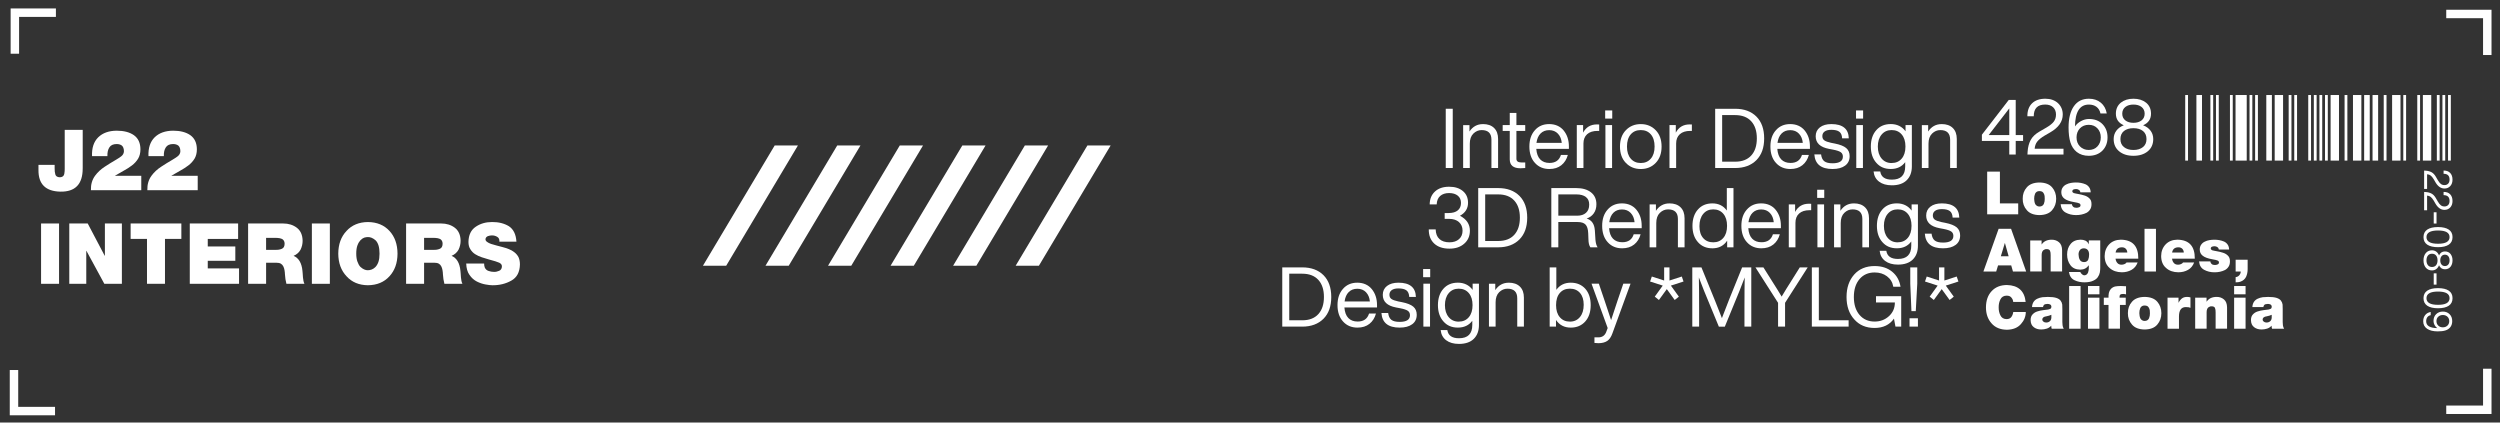 <?xml version="1.0" encoding="UTF-8"?>
<svg id="uuid-77ea3855-b1d4-4334-8721-8b33d0371a3c" data-name="Layer 1" xmlns="http://www.w3.org/2000/svg" viewBox="0 0 1923 325.02">
  <rect x="0" y="0" width="1923" height="325.02" fill="#333333" stroke="none"/>
  <defs>
    <style>
      .uuid-58194544-616b-43a0-a1ad-bdd425f067fa {
        fill: #fff;
        stroke-width: 0px;
      }
          .st4{fill:#FFFFFF;}
	.st3{fill:#FFFFFF;}
    </style>
  </defs>
  <g>
    <polygon class="st4" points="558.57 204.42 540.69 204.42 595.89 111.89 613.77 111.89 558.57 204.42"/>
    <polygon class="st4" points="606.68 204.42 588.8 204.42 644 111.89 661.88 111.89 606.68 204.42"/>
    <polygon class="st4" points="654.78 204.42 636.91 204.42 692.11 111.89 709.99 111.89 654.78 204.42"/>
    <polygon class="st4" points="702.89 204.42 685.01 204.42 740.22 111.89 758.09 111.89 702.89 204.42"/>
    <polygon class="st4" points="751 204.42 733.12 204.42 788.32 111.89 806.2 111.89 751 204.42"/>
    <polygon class="st4" points="799.11 204.42 781.23 204.42 836.43 111.89 854.31 111.89 799.11 204.42"/>
  </g>
  <polygon class="uuid-58194544-616b-43a0-a1ad-bdd425f067fa" points="43 6.5 43 13 14.68 13 14.68 41.32 8.18 41.32 8.18 6.5 43 6.5"/>
  <polygon class="uuid-58194544-616b-43a0-a1ad-bdd425f067fa" points="1881.65 7.5 1881.65 14 1909.97 14 1909.97 42.32 1916.47 42.32 1916.47 7.5 1881.65 7.5"/>
  <polygon class="uuid-58194544-616b-43a0-a1ad-bdd425f067fa" points="42.33 319.44 42.33 312.95 14.01 312.95 14.01 284.62 7.51 284.62 7.51 319.44 42.33 319.44"/>
  <polygon class="uuid-58194544-616b-43a0-a1ad-bdd425f067fa" points="1881.65 318.44 1881.65 311.95 1909.97 311.95 1909.97 283.62 1916.47 283.62 1916.47 318.44 1881.65 318.44"/>
  <g>
    <rect class="uuid-58194544-616b-43a0-a1ad-bdd425f067fa" x="1680.87" y="73.09" width="2.15" height="50.44"/>
    <rect class="uuid-58194544-616b-43a0-a1ad-bdd425f067fa" x="1689.48" y="73.09" width="4.3" height="50.44"/>
    <rect class="uuid-58194544-616b-43a0-a1ad-bdd425f067fa" x="1700.23" y="73.09" width="2.15" height="50.44"/>
    <rect class="uuid-58194544-616b-43a0-a1ad-bdd425f067fa" x="1704.53" y="73.09" width="2.15" height="50.44"/>
    <rect class="uuid-58194544-616b-43a0-a1ad-bdd425f067fa" x="1715.28" y="73.09" width="2.15" height="50.44"/>
    <rect class="uuid-58194544-616b-43a0-a1ad-bdd425f067fa" x="1719.58" y="73.09" width="8.6" height="50.44"/>
    <rect class="uuid-58194544-616b-43a0-a1ad-bdd425f067fa" x="1730.34" y="73.09" width="2.15" height="50.44"/>
    <rect class="uuid-58194544-616b-43a0-a1ad-bdd425f067fa" x="1734.64" y="73.09" width="2.15" height="50.44"/>
    <rect class="uuid-58194544-616b-43a0-a1ad-bdd425f067fa" x="1743.24" y="73.09" width="4.3" height="50.44"/>
    <rect class="uuid-58194544-616b-43a0-a1ad-bdd425f067fa" x="1749.69" y="73.09" width="6.45" height="50.44"/>
    <rect class="uuid-58194544-616b-43a0-a1ad-bdd425f067fa" x="1760.44" y="73.09" width="2.15" height="50.44"/>
    <rect class="uuid-58194544-616b-43a0-a1ad-bdd425f067fa" x="1764.74" y="73.09" width="2.15" height="50.44"/>
    <rect class="uuid-58194544-616b-43a0-a1ad-bdd425f067fa" x="1775.5" y="73.09" width="2.15" height="50.44"/>
    <rect class="uuid-58194544-616b-43a0-a1ad-bdd425f067fa" x="1779.8" y="73.09" width="2.15" height="50.44"/>
    <rect class="uuid-58194544-616b-43a0-a1ad-bdd425f067fa" x="1784.1" y="73.09" width="2.15" height="50.44"/>
    <rect class="uuid-58194544-616b-43a0-a1ad-bdd425f067fa" x="1788.4" y="73.09" width="2.15" height="50.44"/>
    <rect class="uuid-58194544-616b-43a0-a1ad-bdd425f067fa" x="1792.7" y="73.09" width="6.45" height="50.44"/>
    <rect class="uuid-58194544-616b-43a0-a1ad-bdd425f067fa" x="1803.45" y="73.09" width="2.15" height="50.44"/>
    <rect class="uuid-58194544-616b-43a0-a1ad-bdd425f067fa" x="1809.91" y="73.09" width="6.45" height="50.44"/>
    <rect class="uuid-58194544-616b-43a0-a1ad-bdd425f067fa" x="1818.51" y="73.09" width="4.3" height="50.44"/>
    <rect class="uuid-58194544-616b-43a0-a1ad-bdd425f067fa" x="1824.96" y="73.09" width="4.3" height="50.44"/>
    <rect class="uuid-58194544-616b-43a0-a1ad-bdd425f067fa" x="1833.56" y="73.09" width="2.15" height="50.44"/>
    <rect class="uuid-58194544-616b-43a0-a1ad-bdd425f067fa" x="1840.01" y="73.09" width="6.45" height="50.44"/>
    <rect class="uuid-58194544-616b-43a0-a1ad-bdd425f067fa" x="1848.62" y="73.09" width="2.15" height="50.44"/>
    <rect class="uuid-58194544-616b-43a0-a1ad-bdd425f067fa" x="1859.37" y="73.09" width="2.15" height="50.44"/>
    <rect class="uuid-58194544-616b-43a0-a1ad-bdd425f067fa" x="1863.67" y="73.09" width="6.45" height="50.44"/>
    <rect class="uuid-58194544-616b-43a0-a1ad-bdd425f067fa" x="1874.42" y="73.09" width="2.15" height="50.44"/>
    <rect class="uuid-58194544-616b-43a0-a1ad-bdd425f067fa" x="1878.72" y="73.09" width="2.15" height="50.44"/>
    <rect class="uuid-58194544-616b-43a0-a1ad-bdd425f067fa" x="1883.03" y="73.09" width="2.15" height="50.44"/>
  </g>
  <g>
    <path class="st3" d="M63.61,129.6c0,12.08-5.73,18.02-17.2,17.81-11.34-.25-16.95-5.82-16.82-16.7v-3.91h12.44v2.67c-.04,1.82.14,3.4.54,4.73.41,1.4,1.58,2.12,3.52,2.16,1.89-.08,3.01-.93,3.35-2.54.27-1.52.38-2.87.34-4.03v-29.9h13.84v29.7Z"/>
    <path class="st3" d="M70.79,120.11c-.25-6.28,1.34-11.12,4.77-14.5,3.43-3.34,8.16-5.04,14.19-5.08,5.54,0,9.96,1.15,13.25,3.46,3.31,2.37,4.98,5.97,5.02,10.79,0,2.86-.6,5.28-1.79,7.27-1.26,2.03-2.87,3.79-4.84,5.27s-4.07,2.82-6.31,4.03c-2.26,1.25-4.49,2.53-6.69,3.84v.06h20.28v11.04h-38.74c-.13-4.38.95-8.1,3.24-11.17,1.95-2.64,4.39-4.92,7.33-6.83,2.88-1.9,5.79-3.7,8.73-5.4.61-.4,1.28-.82,2-1.24.7-.4,1.35-.86,1.97-1.37,1.38-1.04,2.08-2.36,2.13-3.97-.04-2.03-.58-3.48-1.61-4.35-1.03-.78-2.38-1.17-4.04-1.17-2.63.04-4.47.89-5.52,2.54-1.12,1.65-1.63,3.91-1.55,6.76h-11.8Z"/>
    <path class="st3" d="M114.2,120.11c-.25-6.28,1.34-11.12,4.77-14.5,3.43-3.34,8.16-5.04,14.19-5.08,5.54,0,9.96,1.15,13.25,3.46,3.31,2.37,4.98,5.97,5.02,10.79,0,2.86-.6,5.28-1.79,7.27-1.26,2.03-2.87,3.79-4.84,5.27s-4.07,2.82-6.31,4.03c-2.26,1.25-4.49,2.53-6.69,3.84v.06h20.28v11.04h-38.74c-.13-4.38.95-8.1,3.24-11.17,1.95-2.64,4.39-4.92,7.33-6.83,2.88-1.9,5.79-3.7,8.73-5.4.61-.4,1.28-.82,2-1.24.7-.4,1.35-.86,1.97-1.37,1.38-1.04,2.08-2.36,2.13-3.97-.04-2.03-.58-3.48-1.61-4.35-1.03-.78-2.38-1.17-4.04-1.17-2.63.04-4.47.89-5.52,2.54-1.12,1.65-1.63,3.91-1.55,6.76h-11.8Z"/>
    <path class="st3" d="M31.59,171.9h13.83v46.4h-13.83v-46.4Z"/>
    <path class="st3" d="M53.3,171.9h14.17l13.06,24.82h.15v-24.82h13.07v46.4h-13.5l-13.77-25.36h-.12v25.36h-13.07v-46.4Z"/>
    <path class="st3" d="M113.06,183.76h-12.58v-11.87h39.02v11.87h-12.6v34.53h-13.83v-34.53Z"/>
    <path class="st3" d="M145.97,171.9h37.19v11.87h-23.35v5.81h21.2v11.04h-21.2v5.81h24.06v11.87h-37.89v-46.4Z"/>
    <path class="st3" d="M190.85,171.9h26.95c4.15,0,7.66,1.1,10.55,3.3,2.87,2.22,4.34,5.54,4.43,9.97,0,2.46-.54,4.77-1.62,6.95-1.19,2.12-2.96,3.67-5.33,4.67,3.98,1.69,6.25,5.55,6.82,11.58.08.55.14,1.26.19,2.13.08.87.14,1.8.19,2.79.16,2.09.54,3.77,1.14,5.01h-13.86c-.61-2.35-.98-4.74-1.11-7.15-.04-1.15-.16-2.28-.36-3.4-.17-1.04-.48-1.99-.92-2.86-.42-.87-1.05-1.56-1.9-2.07-.85-.49-2.01-.73-3.47-.73h-7.86v16.22h-13.84v-46.4ZM204.68,192.18h7.75c1.51.04,2.94-.22,4.3-.79,1.42-.55,2.16-1.83,2.2-3.84,0-1.5-.49-2.64-1.48-3.43-1.12-.78-3.06-1.17-5.84-1.17h-6.93v9.24Z"/>
    <path class="st3" d="M239.89,171.9h13.83v46.4h-13.83v-46.4Z"/>
    <path class="st3" d="M260.2,195.1c.04-7.24,2.16-13.07,6.37-17.49,4.06-4.46,9.53-6.74,16.42-6.82,6.97.08,12.49,2.36,16.57,6.82,4.1,4.42,6.17,10.25,6.21,17.49-.04,7.19-2.11,13-6.21,17.42-4.08,4.51-9.6,6.8-16.57,6.89-6.89-.08-12.36-2.38-16.42-6.89-4.2-4.42-6.32-10.23-6.37-17.42ZM274.03,195.1c0,2.53.32,4.61.95,6.27.59,1.68,1.35,2.99,2.28,3.95,1.93,1.74,3.84,2.59,5.72,2.55.88,0,1.87-.19,2.95-.57,1.05-.4,2.01-1.06,2.89-1.97.94-.96,1.7-2.27,2.28-3.95.55-1.66.83-3.74.83-6.27s-.28-4.76-.83-6.46c-.57-1.7-1.33-2.98-2.28-3.85-1.97-1.7-3.92-2.51-5.85-2.45-.88,0-1.83.15-2.83.45-1.01.38-1.97,1.05-2.89,2-.43.45-.83.98-1.2,1.59-.39.64-.75,1.39-1.08,2.26-.64,1.7-.95,3.85-.95,6.46Z"/>
    <path class="st3" d="M312.37,171.9h26.95c4.15,0,7.66,1.1,10.55,3.3,2.87,2.22,4.34,5.54,4.43,9.97,0,2.46-.54,4.77-1.62,6.95-1.19,2.12-2.96,3.67-5.33,4.67,3.98,1.69,6.25,5.55,6.82,11.58.08.55.14,1.26.19,2.13.08.87.14,1.8.19,2.79.16,2.09.54,3.77,1.14,5.01h-13.86c-.61-2.35-.98-4.74-1.11-7.15-.04-1.15-.16-2.28-.36-3.4-.17-1.04-.48-1.99-.92-2.86-.42-.87-1.05-1.56-1.9-2.07-.85-.49-2.01-.73-3.47-.73h-7.86v16.22h-13.84v-46.4ZM326.21,192.18h7.75c1.51.04,2.94-.22,4.3-.79,1.42-.55,2.16-1.83,2.2-3.84,0-1.5-.49-2.64-1.48-3.43-1.12-.78-3.06-1.17-5.84-1.17h-6.93v9.24Z"/>
    <path class="st3" d="M372.39,202.71c0,1.17.16,2.18.49,3.05.59,1.34,1.59,2.23,2.99,2.67,1.33.47,2.7.7,4.1.7,1.29.04,2.62-.23,4-.83,1.36-.61,2.06-1.75,2.1-3.4.04-1.16-.61-2.09-1.97-2.79-1.42-.66-4.1-1.5-8.06-2.54-1.86-.51-3.68-1.07-5.46-1.68-1.86-.61-3.54-1.4-5.04-2.35-1.52-.95-2.76-2.21-3.71-3.78-.99-1.46-1.49-3.34-1.49-5.65.08-5.37,1.97-9.29,5.66-11.74,3.52-2.39,7.68-3.59,12.48-3.59,5.02-.04,9.34,1.03,12.97,3.23,3.52,2.34,5.45,6.3,5.78,11.88h-13.11c.16-1.72-.38-2.95-1.63-3.69-1.23-.76-2.59-1.13-4.09-1.13-1.03,0-2.08.19-3.17.57-.49.21-.91.52-1.26.92-.37.42-.55.96-.55,1.62.08.78.52,1.43,1.32,1.94.76.57,1.74,1.07,2.95,1.49,2.56.78,5.49,1.59,8.77,2.41,1.75.44,3.42.98,5.01,1.62,1.57.61,3,1.44,4.29,2.48,1.31,1.04,2.35,2.3,3.11,3.78.7,1.57,1.05,3.41,1.05,5.52-.13,5.95-2.35,10.1-6.68,12.47-4.26,2.39-9.09,3.57-14.48,3.52-1.34,0-3.09-.2-5.27-.6-2.19-.38-4.42-1.13-6.68-2.25-2.24-1.14-4.13-2.84-5.67-5.08-1.57-2.16-2.41-5.08-2.54-8.76h13.8Z"/>
  </g>
  <g>
    <path class="uuid-58194544-616b-43a0-a1ad-bdd425f067fa" d="M1528.54,132.01h9.79v24.44h14.07v8.4h-23.86v-32.84Z"/>
    <path class="uuid-58194544-616b-43a0-a1ad-bdd425f067fa" d="M1581.61,152.91c0,3.4-1.04,6.31-3.11,8.73-2.06,2.48-5.32,3.75-9.77,3.81-4.4-.06-7.64-1.33-9.73-3.82-2.13-2.43-3.18-5.34-3.13-8.74-.04-3.44,1-6.36,3.13-8.76,2.09-2.44,5.33-3.69,9.73-3.75,4.46.06,7.71,1.31,9.77,3.75,2.07,2.4,3.11,5.32,3.11,8.77ZM1572.81,152.91c0-.65-.03-1.33-.09-2.05-.09-.71-.29-1.34-.58-1.89-.28-.6-.68-1.09-1.19-1.46-.58-.34-1.31-.52-2.2-.52s-1.54.17-2.06.52c-.58.38-1,.86-1.29,1.46-.51,1.23-.75,2.54-.72,3.94,0,.62.06,1.26.19,1.94.09.67.27,1.32.54,1.94.28.62.71,1.1,1.29,1.46.51.41,1.2.61,2.06.61s1.62-.2,2.2-.61c.51-.36.91-.85,1.19-1.46.48-1.26.71-2.55.68-3.87Z"/>
    <path class="uuid-58194544-616b-43a0-a1ad-bdd425f067fa" d="M1600.18,147.93c-.06-.81-.4-1.41-1.02-1.81-.63-.47-1.35-.71-2.17-.71-.72,0-1.38.11-1.97.32-.66.25-.99.77-.99,1.53,0,.3.12.54.37.72.23.23.47.4.71.52.44.15.96.27,1.56.36.61.14,1.27.26,1.97.38,1.5.24,3.04.61,4.63,1.1,1.52.44,2.81,1.17,3.86,2.21.54.5.96,1.11,1.26,1.85.26.74.39,1.62.39,2.64,0,1.64-.35,2.99-1.04,4.03-.69,1.11-1.62,1.98-2.77,2.62-2.45,1.19-5.17,1.78-8.15,1.75-2.91,0-5.55-.64-7.91-1.93-2.35-1.28-3.63-3.44-3.86-6.47h8.67c.06.82.43,1.52,1.1,2.09.49.46,1.31.69,2.44.69.64,0,1.31-.14,2.02-.43.67-.27,1.02-.74,1.05-1.42s-.26-1.18-.88-1.53c-.67-.33-2.05-.67-4.13-1.01-3.43-.58-5.92-1.49-7.46-2.72-1.53-1.18-2.29-2.78-2.29-4.79,0-1.5.36-2.75,1.09-3.75.7-1.02,1.61-1.79,2.73-2.31,1.12-.58,2.34-.98,3.64-1.19,1.24-.21,2.46-.31,3.66-.31,2.71-.04,5.24.43,7.59,1.42,1.12.53,2.03,1.29,2.73,2.3.7.99,1.08,2.27,1.15,3.83h-8.01Z"/>
    <path class="uuid-58194544-616b-43a0-a1ad-bdd425f067fa" d="M1537.35,176.01h9.57l11.6,32.84h-10.16l-1.33-4.69h-10.12l-1.44,4.69h-9.84l11.71-32.84ZM1545.05,197.14l-2.85-10.15h-.09l-3.07,10.15h6Z"/>
    <path class="uuid-58194544-616b-43a0-a1ad-bdd425f067fa" d="M1561.62,184.97h8.77v3.03h.09c1.61-2.41,4.2-3.62,7.76-3.62,2.16,0,4.01.66,5.57,1.98,1.54,1.32,2.32,3.35,2.35,6.11v16.37h-8.8v-12.53c.03-1.41-.13-2.55-.49-3.42-.38-.85-1.25-1.28-2.63-1.28-.86-.03-1.68.25-2.46.83-.38.3-.7.76-.96,1.37-.25.65-.38,1.45-.38,2.41v12.62h-8.8v-23.88Z"/>
    <path class="uuid-58194544-616b-43a0-a1ad-bdd425f067fa" d="M1615.51,205.79c0,1.17-.1,2.41-.3,3.72-.25,1.31-.78,2.55-1.61,3.72-.77,1.12-1.97,2.03-3.61,2.73-1.64.78-3.8,1.18-6.5,1.21-2.83.03-5.41-.51-7.74-1.61-2.38-1.08-3.82-3.19-4.33-6.34h8.73c.13.25.3.53.5.82.29.43.66.81,1.11,1.14.45.37.94.57,1.48.6.71-.03,1.31-.23,1.79-.61.44-.39.79-.86,1.07-1.42.41-1.23.61-2.38.61-3.46v-2.2h-.09c-1.5,2.17-3.62,3.28-6.38,3.32-3.47-.04-6.03-1.2-7.68-3.46-1.69-2.22-2.54-4.95-2.54-8.2s.89-5.9,2.67-8.04c1.72-2.17,4.28-3.29,7.68-3.35,1.38,0,2.64.25,3.77.76,1.14.58,1.96,1.49,2.47,2.72h.09v-2.9h8.8v20.82ZM1598.82,195.74c0,.65.08,1.32.23,2.03.12.72.34,1.35.65,1.89.61,1.26,1.73,1.91,3.36,1.94.89,0,1.59-.2,2.1-.58.54-.35.93-.81,1.14-1.4.45-1.19.66-2.49.63-3.92,0-1.38-.33-2.5-1-3.35-.67-.87-1.7-1.32-3.11-1.35-1.34.03-2.34.5-3.01,1.4-.67.92-1,2.03-1,3.35Z"/>
    <path class="uuid-58194544-616b-43a0-a1ad-bdd425f067fa" d="M1627.28,198.96c.15,1.35.61,2.45,1.37,3.3.73.9,1.82,1.35,3.26,1.35.78,0,1.52-.16,2.23-.47.7-.27,1.24-.68,1.6-1.24h8.52c-.96,2.58-2.54,4.48-4.73,5.7-2.18,1.23-4.65,1.84-7.42,1.84-3.85-.03-6.99-1.12-9.4-3.28-2.52-2.14-3.79-5.2-3.82-9.19.03-3.59,1.18-6.59,3.44-8.98,2.25-2.35,5.26-3.56,9.02-3.62,9.03.12,13.5,4.98,13.42,14.58h-17.47ZM1636.31,194.24c-.03-1.14-.41-2.1-1.14-2.87-.74-.77-1.74-1.15-3-1.15-2.8.03-4.42,1.37-4.85,4.02h8.99Z"/>
    <path class="uuid-58194544-616b-43a0-a1ad-bdd425f067fa" d="M1649.56,176.01h8.8v32.84h-8.8v-32.84Z"/>
    <path class="uuid-58194544-616b-43a0-a1ad-bdd425f067fa" d="M1670.74,198.96c.15,1.35.61,2.45,1.37,3.3.73.9,1.82,1.35,3.26,1.35.78,0,1.52-.16,2.23-.47.7-.27,1.24-.68,1.6-1.24h8.52c-.96,2.58-2.54,4.48-4.73,5.7-2.18,1.23-4.65,1.84-7.42,1.84-3.85-.03-6.99-1.12-9.4-3.28-2.52-2.14-3.79-5.2-3.82-9.19.03-3.59,1.18-6.59,3.44-8.98,2.25-2.35,5.26-3.56,9.02-3.62,9.03.12,13.5,4.98,13.42,14.58h-17.47ZM1679.77,194.24c-.03-1.14-.41-2.1-1.14-2.87-.74-.77-1.74-1.15-3-1.15-2.8.03-4.42,1.37-4.85,4.02h8.99Z"/>
    <path class="uuid-58194544-616b-43a0-a1ad-bdd425f067fa" d="M1706.67,191.93c-.06-.81-.4-1.41-1.02-1.81-.63-.47-1.35-.71-2.17-.71-.72,0-1.38.11-1.97.32-.66.26-.99.77-.99,1.53,0,.3.12.54.37.72.23.23.47.4.71.52.44.15.96.27,1.56.36.61.14,1.27.26,1.97.38,1.5.24,3.04.61,4.63,1.11,1.52.44,2.81,1.17,3.86,2.21.54.5.96,1.11,1.26,1.85.26.74.39,1.62.39,2.64,0,1.64-.35,2.99-1.04,4.03-.69,1.11-1.62,1.98-2.77,2.62-2.45,1.19-5.17,1.78-8.15,1.75-2.91,0-5.55-.64-7.91-1.93-2.35-1.28-3.63-3.44-3.86-6.47h8.67c.06.82.43,1.52,1.1,2.09.49.46,1.31.69,2.44.69.64,0,1.31-.14,2.02-.43.67-.27,1.02-.74,1.05-1.42s-.26-1.18-.88-1.53c-.67-.33-2.05-.67-4.13-1.01-3.43-.58-5.92-1.49-7.46-2.72-1.53-1.18-2.29-2.78-2.29-4.78,0-1.5.36-2.75,1.09-3.75.7-1.02,1.61-1.79,2.73-2.31,1.12-.58,2.34-.98,3.64-1.19,1.24-.21,2.46-.31,3.66-.31,2.71-.04,5.24.43,7.59,1.42,1.12.53,2.03,1.29,2.73,2.3.7.99,1.08,2.27,1.15,3.83h-8.01Z"/>
    <path class="uuid-58194544-616b-43a0-a1ad-bdd425f067fa" d="M1719.64,199.77h9.25v7.2c0,2.2-.4,4.17-1.19,5.92-.84,1.75-2.25,2.99-4.23,3.72-.8.28-1.5.44-2.13.47-.68.06-1.25.09-1.69.09v-4c1.13-.12,2.06-.59,2.8-1.42.71-.8,1.09-1.77,1.15-2.91h-3.95v-9.07Z"/>
    <path class="uuid-58194544-616b-43a0-a1ad-bdd425f067fa" d="M1548.57,232.24c-.03-.35-.12-.8-.26-1.35-.17-.53-.44-1.04-.81-1.55-.35-.58-.86-1.07-1.52-1.44-.65-.33-1.5-.5-2.53-.5-2.23.06-3.8,1.01-4.72,2.86-.93,1.8-1.38,3.86-1.35,6.17-.03,2.31.42,4.37,1.35,6.17.91,1.88,2.49,2.83,4.72,2.86,1.62,0,2.84-.53,3.66-1.6.77-1.02,1.27-2.31,1.5-3.87h9.64c-.03,3.46-1.28,6.55-3.74,9.27-2.47,2.83-6.06,4.29-10.79,4.38-5.13-.06-9.1-1.73-11.9-5.01-2.81-3.19-4.22-7.25-4.22-12.2.03-5.27,1.49-9.44,4.4-12.51,2.86-3.1,6.77-4.66,11.73-4.69,8.73.24,13.53,4.58,14.4,13.02h-9.55Z"/>
    <path class="uuid-58194544-616b-43a0-a1ad-bdd425f067fa" d="M1586.35,247.52c0,.89.06,1.81.18,2.75.12.92.42,1.78.9,2.57h-9.28c-.24-.76-.34-1.51-.31-2.25h-.09c-.99,1.06-2.12,1.8-3.41,2.2-1.35.43-2.77.65-4.26.65-2.29,0-4.18-.58-5.68-1.75-1.61-1.2-2.42-3.02-2.45-5.47,0-1.87.49-3.32,1.48-4.35.94-1.05,2.12-1.8,3.53-2.27,1.48-.49,2.97-.83,4.47-1.01s2.83-.34,4-.49c.34-.1.67-.2.97-.29.28-.09.55-.2.79-.31.49-.3.74-.81.74-1.53-.03-.82-.34-1.4-.92-1.73-.59-.31-1.28-.47-2.07-.47-1.37.03-2.27.29-2.73.78-.46.55-.7,1.1-.7,1.65h-8.49c.12-1.69.55-3.06,1.29-4.11.73-1.03,1.67-1.81,2.82-2.33,1.17-.55,2.47-.94,3.91-1.15,1.39-.15,2.77-.22,4.13-.22,2.79,0,4.97.25,6.55.76,1.57.52,2.67,1.24,3.31,2.13.67.88,1.08,1.88,1.24,2.99.06,1.12.09,2.27.09,3.44v9.82ZM1577.91,242.14c-1.19.53-2.45.91-3.77,1.15-2.15.27-3.22,1.13-3.22,2.59,0,.59.29,1.09.87,1.51.53.46,1.24.7,2.12.7,1.11,0,2.05-.32,2.8-.97.74-.62,1.14-1.54,1.2-2.77v-2.21Z"/>
    <path class="uuid-58194544-616b-43a0-a1ad-bdd425f067fa" d="M1591.59,220.01h8.8v32.84h-8.8v-32.84Z"/>
    <path class="uuid-58194544-616b-43a0-a1ad-bdd425f067fa" d="M1614.88,226.38h-8.8v-6.38h8.8v6.38ZM1606.08,228.97h8.8v23.88h-8.8v-23.88Z"/>
    <path class="uuid-58194544-616b-43a0-a1ad-bdd425f067fa" d="M1621.87,234.58h-3.62v-5.61h3.62c-.06-1.23.03-2.44.26-3.64.25-1.15.77-2.18,1.56-3.08.96-.97,2.04-1.6,3.26-1.89,1.21-.24,2.69-.36,4.43-.36,1.35.03,2.67.09,3.97.18v6.26c-.36-.07-.72-.16-1.08-.25-.38-.06-.75-.09-1.12-.09-1.09,0-1.84.19-2.25.56-.43.42-.62,1.18-.56,2.29h4.78v5.61h-4.45v18.26h-8.8v-18.26Z"/>
    <path class="uuid-58194544-616b-43a0-a1ad-bdd425f067fa" d="M1662.52,240.91c0,3.4-1.04,6.31-3.11,8.73-2.06,2.48-5.32,3.75-9.77,3.81-4.4-.06-7.64-1.33-9.73-3.82-2.13-2.43-3.18-5.34-3.13-8.74-.04-3.44,1-6.36,3.13-8.76,2.09-2.44,5.33-3.69,9.73-3.75,4.46.06,7.71,1.31,9.77,3.75,2.07,2.4,3.11,5.32,3.11,8.77ZM1653.71,240.91c0-.65-.03-1.33-.09-2.05-.09-.71-.29-1.34-.58-1.89-.28-.6-.68-1.09-1.19-1.46-.58-.34-1.31-.52-2.2-.52s-1.54.17-2.06.52c-.58.38-1,.86-1.29,1.46-.51,1.23-.75,2.54-.72,3.94,0,.62.06,1.26.19,1.94.09.68.27,1.32.54,1.94.28.62.71,1.1,1.29,1.46.51.41,1.2.61,2.06.61s1.62-.2,2.2-.61c.51-.36.91-.85,1.19-1.46.48-1.26.71-2.55.68-3.87Z"/>
    <path class="uuid-58194544-616b-43a0-a1ad-bdd425f067fa" d="M1667.26,228.97h8.46v3.82h.09c.71-1.44,1.59-2.54,2.63-3.3,1-.73,2.29-1.1,3.87-1.1.88,0,1.75.12,2.59.36v8.04c-.42-.18-.89-.33-1.39-.45-.51-.09-1.2-.13-2.09-.13-3.54-.06-5.33,2.34-5.35,7.21v9.43h-8.8v-23.88Z"/>
    <path class="uuid-58194544-616b-43a0-a1ad-bdd425f067fa" d="M1688.51,228.97h8.77v3.03h.09c1.61-2.41,4.2-3.62,7.76-3.62,2.16,0,4.01.66,5.57,1.98,1.54,1.32,2.32,3.35,2.35,6.11v16.37h-8.8v-12.53c.03-1.41-.13-2.55-.49-3.42-.38-.85-1.25-1.28-2.63-1.28-.86-.03-1.68.25-2.46.83-.38.3-.7.76-.96,1.37-.25.65-.38,1.45-.38,2.41v12.62h-8.8v-23.88Z"/>
    <path class="uuid-58194544-616b-43a0-a1ad-bdd425f067fa" d="M1727.29,226.38h-8.8v-6.38h8.8v6.38ZM1718.49,228.97h8.8v23.88h-8.8v-23.88Z"/>
    <path class="uuid-58194544-616b-43a0-a1ad-bdd425f067fa" d="M1755.84,247.52c0,.89.06,1.81.18,2.75.12.92.42,1.78.9,2.57h-9.28c-.24-.76-.34-1.51-.31-2.25h-.09c-.99,1.06-2.12,1.8-3.41,2.2-1.35.43-2.77.65-4.26.65-2.29,0-4.18-.58-5.68-1.75-1.61-1.2-2.42-3.02-2.45-5.47,0-1.87.49-3.32,1.48-4.35.94-1.05,2.12-1.8,3.53-2.27,1.48-.49,2.97-.83,4.47-1.01s2.83-.34,4-.49c.34-.1.67-.2.97-.29.28-.09.55-.2.79-.31.49-.3.74-.81.74-1.53-.03-.82-.34-1.4-.92-1.73-.59-.31-1.28-.47-2.07-.47-1.37.03-2.27.29-2.73.78-.46.55-.7,1.1-.7,1.65h-8.49c.12-1.69.55-3.06,1.29-4.11.73-1.03,1.67-1.81,2.82-2.33,1.17-.55,2.47-.94,3.91-1.15,1.39-.15,2.77-.22,4.13-.22,2.79,0,4.97.25,6.55.76,1.57.52,2.67,1.24,3.31,2.13.67.88,1.08,1.88,1.24,2.99.06,1.12.09,2.27.09,3.44v9.82ZM1747.4,242.14c-1.19.53-2.45.91-3.77,1.15-2.15.27-3.22,1.13-3.22,2.59,0,.59.29,1.09.87,1.51.53.46,1.24.7,2.12.7,1.11,0,2.05-.32,2.8-.97.74-.62,1.14-1.54,1.2-2.77v-2.21Z"/>
  </g>
  <g>
    <path class="uuid-58194544-616b-43a0-a1ad-bdd425f067fa" d="M1550.49,103.91h5.66v4.48h-5.66v10.5h-4.96v-10.5h-21.06v-4.78l20.65-26.73h5.37v27.02ZM1545.54,103.91v-20.53l-15.87,20.53h15.87Z"/>
    <path class="uuid-58194544-616b-43a0-a1ad-bdd425f067fa" d="M1565.07,114.41h22.18v4.48h-27.73l.12-2.3c.24-3.46,1.02-6.43,2.36-8.91,1.34-2.48,3.6-4.64,6.79-6.49l5.31-3.07c2.67-1.57,4.57-3.11,5.69-4.6,1.12-1.49,1.68-3.3,1.68-5.43,0-2.32-.74-4.18-2.21-5.58-1.48-1.4-3.51-2.09-6.11-2.09-5.86,0-8.79,3.01-8.79,9.03h-4.9c-.04-4.29,1.16-7.61,3.6-9.97,2.44-2.36,5.84-3.54,10.21-3.54,3.97,0,7.2,1.12,9.68,3.36,2.48,2.32,3.72,5.25,3.72,8.79,0,5.43-3.19,9.99-9.56,13.69l-4.48,2.6c-2.6,1.57-4.46,3.1-5.61,4.57-1.14,1.47-1.79,3.29-1.95,5.46Z"/>
    <path class="uuid-58194544-616b-43a0-a1ad-bdd425f067fa" d="M1606.78,91.52c4.4,0,7.91,1.34,10.5,4.01,2.56,2.68,3.83,6.06,3.83,10.15s-1.3,7.47-3.89,10.15c-2.68,2.68-6.2,4.01-10.56,4.01-3.66,0-6.75-.98-9.26-2.95-2.28-1.85-3.89-4.3-4.84-7.35-.94-3.05-1.42-6.87-1.42-11.48,0-6.96,1.35-12.39,4.04-16.28,2.69-3.89,6.56-5.84,11.59-5.84,3.66,0,6.71,1,9.15,3.01,2.44,2.01,3.97,4.78,4.6,8.32h-4.84c-.47-2.2-1.49-3.89-3.04-5.07s-3.51-1.77-5.87-1.77c-7,0-10.56,5.6-10.68,16.81,1.14-1.69,2.7-3.07,4.69-4.13,1.99-1.06,3.98-1.59,5.99-1.59ZM1599.93,112.64c1.77,1.81,4.01,2.71,6.73,2.71s4.98-.9,6.67-2.71c1.73-1.85,2.6-4.17,2.6-6.96s-.87-5.11-2.6-6.96c-1.69-1.81-3.91-2.71-6.67-2.71s-4.96.89-6.73,2.66c-1.77,1.85-2.66,4.19-2.66,7.02s.88,5.19,2.66,6.96Z"/>
    <path class="uuid-58194544-616b-43a0-a1ad-bdd425f067fa" d="M1648.49,96.36c2.44.94,4.35,2.33,5.72,4.16,1.38,1.83,2.06,3.98,2.06,6.46,0,3.93-1.4,7.06-4.19,9.38-2.79,2.32-6.47,3.48-11.03,3.48s-8.24-1.16-11.03-3.48c-2.79-2.32-4.19-5.45-4.19-9.38,0-2.48.69-4.63,2.06-6.46s3.28-3.22,5.72-4.16c-4.05-1.77-6.08-4.74-6.08-8.91,0-3.58,1.28-6.41,3.83-8.5,2.56-2.01,5.78-3.01,9.68-3.01s7.12,1,9.68,3.01c2.56,2.08,3.83,4.92,3.83,8.5,0,4.17-2.03,7.14-6.08,8.91ZM1633.74,113.12c1.85,1.5,4.29,2.24,7.32,2.24s5.47-.75,7.32-2.24c1.81-1.46,2.71-3.5,2.71-6.14s-.91-4.74-2.71-6.2c-1.81-1.46-4.25-2.18-7.32-2.18s-5.51.73-7.32,2.18c-1.81,1.46-2.71,3.52-2.71,6.2s.9,4.68,2.71,6.14ZM1647.25,82.26c-1.57-1.22-3.64-1.83-6.2-1.83s-4.62.61-6.2,1.83c-1.61,1.26-2.42,2.99-2.42,5.19s.81,3.93,2.42,5.19c1.57,1.22,3.64,1.83,6.2,1.83s4.62-.61,6.2-1.83c1.61-1.26,2.42-2.99,2.42-5.19s-.81-3.93-2.42-5.19Z"/>
  </g>
  <g>
    <path class="uuid-58194544-616b-43a0-a1ad-bdd425f067fa" d="M1117.45,129.23h-5.38v-45.57h5.38v45.57Z"/>
    <path class="uuid-58194544-616b-43a0-a1ad-bdd425f067fa" d="M1140.68,95.44c3.67,0,6.53,1,8.58,3.01,2.05,2.01,3.07,4.82,3.07,8.45v22.34h-5.12v-21.82c0-4.91-2.52-7.36-7.55-7.36-2.39,0-4.5.9-6.34,2.69-1.83,1.79-2.75,4.39-2.75,7.81v18.69h-5.12v-33.02h4.86v4.93c2.52-3.8,5.97-5.7,10.37-5.7Z"/>
    <path class="uuid-58194544-616b-43a0-a1ad-bdd425f067fa" d="M1173.2,96.21v4.48h-6.78v21.44c0,1.88,1.26,2.82,3.78,2.82h3.01v4.29c-1.41.13-2.62.19-3.65.19-5.5,0-8.26-2.28-8.26-6.85v-21.89h-5.44v-4.48h5.44v-9.34h5.12v9.34h6.78Z"/>
    <path class="uuid-58194544-616b-43a0-a1ad-bdd425f067fa" d="M1206.8,112.72v1.79h-25.09c.26,3.58,1.26,6.28,3.01,8.1,1.75,1.81,4.14,2.72,7.17,2.72,4.57,0,7.49-2.05,8.77-6.14h5.31c-.9,3.33-2.56,5.96-4.99,7.9-2.43,1.94-5.5,2.91-9.22,2.91-4.57,0-8.26-1.56-11.07-4.67-2.86-3.11-4.29-7.32-4.29-12.61s1.41-9.39,4.22-12.54c2.77-3.16,6.44-4.74,11.01-4.74s8.45,1.64,11.14,4.93c2.69,3.29,4.03,7.4,4.03,12.35ZM1191.63,100.11c-2.69,0-4.89.84-6.59,2.53-1.71,1.69-2.77,4.11-3.2,7.26h19.46c-.26-2.9-1.24-5.26-2.94-7.07-1.71-1.81-3.95-2.72-6.72-2.72Z"/>
    <path class="uuid-58194544-616b-43a0-a1ad-bdd425f067fa" d="M1228.36,95.7c.85,0,1.43.02,1.73.06v4.93h-1.28c-3.41,0-6.07.84-7.97,2.53-1.9,1.69-2.85,4.09-2.85,7.2v18.82h-5.12v-33.02h4.86v5.82c2.22-4.22,5.76-6.34,10.62-6.34Z"/>
    <path class="uuid-58194544-616b-43a0-a1ad-bdd425f067fa" d="M1240.14,91.22h-5.44v-6.27h5.44v6.27ZM1240.01,129.23h-5.12v-33.02h5.12v33.02Z"/>
    <path class="uuid-58194544-616b-43a0-a1ad-bdd425f067fa" d="M1273.61,125.27c-3.03,3.16-6.87,4.74-11.52,4.74s-8.49-1.58-11.52-4.74c-2.99-3.11-4.48-7.3-4.48-12.54s1.49-9.43,4.48-12.54c3.03-3.16,6.87-4.74,11.52-4.74s8.49,1.58,11.52,4.74c2.99,3.12,4.48,7.3,4.48,12.54s-1.49,9.43-4.48,12.54ZM1254.35,122c1.92,2.26,4.5,3.39,7.74,3.39s5.82-1.13,7.74-3.39c1.92-2.22,2.88-5.31,2.88-9.28s-.96-7.12-2.88-9.34c-1.92-2.22-4.5-3.33-7.74-3.33s-5.82,1.11-7.74,3.33c-1.92,2.22-2.88,5.33-2.88,9.34s.96,7.06,2.88,9.28Z"/>
    <path class="uuid-58194544-616b-43a0-a1ad-bdd425f067fa" d="M1299.66,95.7c.85,0,1.43.02,1.73.06v4.93h-1.28c-3.41,0-6.07.84-7.97,2.53-1.9,1.69-2.85,4.09-2.85,7.2v18.82h-5.12v-33.02h4.86v5.82c2.22-4.22,5.76-6.34,10.62-6.34Z"/>
    <path class="uuid-58194544-616b-43a0-a1ad-bdd425f067fa" d="M1319.31,83.67h15.36c6.91,0,12.37,2.01,16.38,6.02,3.97,4.01,5.95,9.6,5.95,16.77s-1.98,12.65-5.95,16.7c-4.05,4.05-9.52,6.08-16.38,6.08h-15.36v-45.57ZM1324.68,124.37h9.98c5.38,0,9.5-1.58,12.38-4.74,2.88-3.16,4.32-7.55,4.32-13.18s-1.44-10.03-4.32-13.18-7.01-4.74-12.38-4.74h-9.98v35.84Z"/>
    <path class="uuid-58194544-616b-43a0-a1ad-bdd425f067fa" d="M1392.2,112.72v1.79h-25.09c.26,3.58,1.26,6.28,3.01,8.1,1.75,1.81,4.14,2.72,7.17,2.72,4.57,0,7.49-2.05,8.77-6.14h5.31c-.9,3.33-2.56,5.96-4.99,7.9-2.43,1.94-5.5,2.91-9.22,2.91-4.57,0-8.26-1.56-11.07-4.67-2.86-3.11-4.29-7.32-4.29-12.61s1.41-9.39,4.22-12.54c2.77-3.16,6.44-4.74,11.01-4.74s8.45,1.64,11.14,4.93c2.69,3.29,4.03,7.4,4.03,12.35ZM1377.03,100.11c-2.69,0-4.89.84-6.59,2.53-1.71,1.69-2.77,4.11-3.2,7.26h19.46c-.26-2.9-1.24-5.26-2.94-7.07-1.71-1.81-3.95-2.72-6.72-2.72Z"/>
    <path class="uuid-58194544-616b-43a0-a1ad-bdd425f067fa" d="M1409.61,130c-8.83,0-13.5-3.75-14.02-11.26h5.18c.3,2.47,1.12,4.23,2.46,5.28s3.47,1.57,6.37,1.57c5.29,0,7.94-1.71,7.94-5.12,0-1.49-.54-2.62-1.63-3.39-1.09-.77-3.06-1.43-5.92-1.98l-3.07-.58c-6.87-1.28-10.3-4.52-10.3-9.73,0-2.86,1.08-5.13,3.23-6.82,2.15-1.68,5.09-2.53,8.8-2.53,8.75,0,13.23,3.65,13.44,10.94h-5.12c-.13-2.39-.85-4.07-2.18-5.06-1.32-.98-3.37-1.47-6.14-1.47-2.22,0-3.93.43-5.12,1.28-1.2.85-1.79,2.05-1.79,3.58,0,1.45.51,2.54,1.54,3.26,1.02.73,2.73,1.34,5.12,1.86l2.94.58c4.05.81,6.96,1.96,8.74,3.46,1.77,1.49,2.66,3.58,2.66,6.27,0,3.11-1.16,5.54-3.49,7.26-2.33,1.73-5.54,2.59-9.63,2.59Z"/>
    <path class="uuid-58194544-616b-43a0-a1ad-bdd425f067fa" d="M1433.1,91.22h-5.44v-6.27h5.44v6.27ZM1432.97,129.23h-5.12v-33.02h5.12v33.02Z"/>
    <path class="uuid-58194544-616b-43a0-a1ad-bdd425f067fa" d="M1465.74,101.01v-4.8h4.86v31.74c0,4.52-1.32,8.08-3.97,10.69-2.65,2.6-6.44,3.9-11.39,3.9-4.1,0-7.38-.94-9.86-2.82-2.48-1.88-3.88-4.48-4.22-7.81h5.12c.64,4.18,3.63,6.27,8.96,6.27,6.83,0,10.24-3.41,10.24-10.24v-3.2c-2.6,3.5-6.29,5.25-11.07,5.25s-8.36-1.58-11.14-4.74c-2.82-3.16-4.22-7.34-4.22-12.54s1.41-9.49,4.22-12.61c2.73-3.11,6.44-4.67,11.14-4.67s8.68,1.86,11.33,5.57ZM1455.05,125.39c3.24,0,5.82-1.13,7.74-3.39,1.92-2.26,2.88-5.35,2.88-9.28s-.96-7.02-2.88-9.28-4.5-3.39-7.74-3.39-5.77,1.15-7.71,3.46c-1.94,2.3-2.91,5.38-2.91,9.22s.97,6.91,2.91,9.22c1.94,2.3,4.51,3.46,7.71,3.46Z"/>
    <path class="uuid-58194544-616b-43a0-a1ad-bdd425f067fa" d="M1493.51,95.44c3.67,0,6.53,1,8.58,3.01,2.05,2.01,3.07,4.82,3.07,8.45v22.34h-5.12v-21.82c0-4.91-2.52-7.36-7.55-7.36-2.39,0-4.5.9-6.34,2.69-1.83,1.79-2.75,4.39-2.75,7.81v18.69h-5.12v-33.02h4.86v4.93c2.52-3.8,5.97-5.7,10.37-5.7Z"/>
    <path class="uuid-58194544-616b-43a0-a1ad-bdd425f067fa" d="M1123.02,165.98c5.08,2.65,7.62,6.46,7.62,11.46,0,4.14-1.45,7.47-4.35,9.98-2.86,2.56-6.63,3.84-11.33,3.84-5.08,0-9.01-1.32-11.81-3.97-2.79-2.64-4.17-6.25-4.13-10.82h5.31c.08,3.24,1.04,5.71,2.88,7.39,1.83,1.69,4.42,2.53,7.74,2.53,3.07,0,5.51-.81,7.33-2.43,1.81-1.62,2.72-3.8,2.72-6.53s-.93-4.98-2.78-6.62c-1.86-1.64-4.38-2.46-7.58-2.46h-3.39v-4.48h3.07c3.03,0,5.37-.68,7.01-2.05,1.64-1.37,2.46-3.26,2.46-5.7s-.82-4.26-2.46-5.6c-1.64-1.34-3.87-2.02-6.69-2.02s-5.13.74-6.82,2.21c-1.69,1.47-2.59,3.64-2.72,6.5h-5.38c.04-4.14,1.4-7.43,4.06-9.89,2.67-2.45,6.28-3.68,10.85-3.68s7.92,1.1,10.59,3.3c2.67,2.2,4,5.22,4,9.06,0,4.35-2.07,7.68-6.21,9.98Z"/>
    <path class="uuid-58194544-616b-43a0-a1ad-bdd425f067fa" d="M1137.04,144.67h15.36c6.91,0,12.37,2.01,16.38,6.02,3.97,4.01,5.95,9.6,5.95,16.77s-1.98,12.65-5.95,16.7c-4.05,4.05-9.52,6.08-16.38,6.08h-15.36v-45.57ZM1142.41,185.37h9.98c5.38,0,9.5-1.58,12.38-4.74,2.88-3.16,4.32-7.55,4.32-13.18s-1.44-10.03-4.32-13.18-7.01-4.74-12.38-4.74h-9.98v35.84Z"/>
    <path class="uuid-58194544-616b-43a0-a1ad-bdd425f067fa" d="M1226.76,177.05l.45,7.36c.21,2.56.77,4.5,1.66,5.82h-5.57c-.94-1.37-1.43-3.39-1.47-6.08l-.19-4.86c-.13-3.07-.81-5.26-2.05-6.56-1.24-1.3-3.26-1.95-6.08-1.95h-14.85v19.46h-5.38v-45.57h19.26c4.69,0,8.44,1.09,11.23,3.26,2.79,2.18,4.19,5.23,4.19,9.15,0,2.77-.67,5.11-2.02,7.01-1.34,1.9-3.17,3.23-5.47,4,3.84,1.2,5.93,4.18,6.27,8.96ZM1198.67,165.91h14.53c2.86,0,5.11-.74,6.75-2.21,1.64-1.47,2.46-3.57,2.46-6.3s-.86-4.57-2.59-5.89c-1.73-1.32-4.15-1.98-7.26-1.98h-13.89v16.38Z"/>
    <path class="uuid-58194544-616b-43a0-a1ad-bdd425f067fa" d="M1262.79,173.72v1.79h-25.09c.26,3.58,1.26,6.28,3.01,8.1,1.75,1.81,4.14,2.72,7.17,2.72,4.57,0,7.49-2.05,8.77-6.14h5.31c-.9,3.33-2.56,5.96-4.99,7.9-2.43,1.94-5.5,2.91-9.22,2.91-4.57,0-8.26-1.56-11.07-4.67-2.86-3.11-4.29-7.32-4.29-12.61s1.41-9.39,4.22-12.54c2.77-3.16,6.44-4.74,11.01-4.74s8.45,1.64,11.14,4.93c2.69,3.29,4.03,7.4,4.03,12.35ZM1247.63,161.11c-2.69,0-4.89.84-6.59,2.53-1.71,1.69-2.77,4.11-3.2,7.26h19.46c-.26-2.9-1.24-5.26-2.94-7.07-1.71-1.81-3.95-2.72-6.72-2.72Z"/>
    <path class="uuid-58194544-616b-43a0-a1ad-bdd425f067fa" d="M1284.11,156.44c3.67,0,6.53,1,8.58,3.01,2.05,2.01,3.07,4.82,3.07,8.45v22.34h-5.12v-21.82c0-4.91-2.52-7.36-7.55-7.36-2.39,0-4.5.9-6.34,2.69-1.83,1.79-2.75,4.39-2.75,7.81v18.69h-5.12v-33.02h4.86v4.93c2.52-3.8,5.97-5.7,10.37-5.7Z"/>
    <path class="uuid-58194544-616b-43a0-a1ad-bdd425f067fa" d="M1328.27,161.95v-17.28h5.12v45.57h-4.86v-5.12c-2.65,3.93-6.42,5.89-11.33,5.89-4.65,0-8.36-1.58-11.14-4.74-2.82-3.16-4.22-7.34-4.22-12.54s1.41-9.49,4.22-12.61c2.73-3.11,6.44-4.67,11.14-4.67s8.43,1.83,11.07,5.5ZM1310.09,183.13c1.92,2.18,4.5,3.26,7.74,3.26s5.82-1.13,7.74-3.39c1.92-2.22,2.88-5.31,2.88-9.28s-.96-7.02-2.88-9.28-4.5-3.39-7.74-3.39-5.77,1.16-7.71,3.49c-1.94,2.33-2.91,5.47-2.91,9.44s.96,6.98,2.88,9.15Z"/>
    <path class="uuid-58194544-616b-43a0-a1ad-bdd425f067fa" d="M1369.87,173.72v1.79h-25.09c.26,3.58,1.26,6.28,3.01,8.1,1.75,1.81,4.14,2.72,7.17,2.72,4.57,0,7.49-2.05,8.77-6.14h5.31c-.9,3.33-2.56,5.96-4.99,7.9-2.43,1.94-5.5,2.91-9.22,2.91-4.57,0-8.26-1.56-11.07-4.67-2.86-3.11-4.29-7.32-4.29-12.61s1.41-9.39,4.22-12.54c2.77-3.16,6.44-4.74,11.01-4.74s8.45,1.64,11.14,4.93c2.69,3.29,4.03,7.4,4.03,12.35ZM1354.7,161.11c-2.69,0-4.89.84-6.59,2.53-1.71,1.69-2.77,4.11-3.2,7.26h19.46c-.26-2.9-1.24-5.26-2.94-7.07-1.71-1.81-3.95-2.72-6.72-2.72Z"/>
    <path class="uuid-58194544-616b-43a0-a1ad-bdd425f067fa" d="M1391.43,156.7c.85,0,1.43.02,1.73.06v4.93h-1.28c-3.41,0-6.07.84-7.97,2.53-1.9,1.69-2.85,4.09-2.85,7.2v18.82h-5.12v-33.02h4.86v5.82c2.22-4.22,5.76-6.34,10.62-6.34Z"/>
    <path class="uuid-58194544-616b-43a0-a1ad-bdd425f067fa" d="M1403.21,152.22h-5.44v-6.27h5.44v6.27ZM1403.08,190.23h-5.12v-33.02h5.12v33.02Z"/>
    <path class="uuid-58194544-616b-43a0-a1ad-bdd425f067fa" d="M1425.99,156.44c3.67,0,6.53,1,8.58,3.01,2.05,2.01,3.07,4.82,3.07,8.45v22.34h-5.12v-21.82c0-4.91-2.52-7.36-7.55-7.36-2.39,0-4.5.9-6.34,2.69-1.83,1.79-2.75,4.39-2.75,7.81v18.69h-5.12v-33.02h4.86v4.93c2.52-3.8,5.97-5.7,10.37-5.7Z"/>
    <path class="uuid-58194544-616b-43a0-a1ad-bdd425f067fa" d="M1470.41,162.01v-4.8h4.86v31.74c0,4.52-1.32,8.08-3.97,10.69-2.65,2.6-6.44,3.9-11.39,3.9-4.1,0-7.38-.94-9.86-2.82-2.48-1.88-3.88-4.48-4.22-7.81h5.12c.64,4.18,3.63,6.27,8.96,6.27,6.83,0,10.24-3.41,10.24-10.24v-3.2c-2.6,3.5-6.29,5.25-11.07,5.25s-8.36-1.58-11.14-4.74c-2.82-3.16-4.22-7.34-4.22-12.54s1.41-9.49,4.22-12.61c2.73-3.11,6.44-4.67,11.14-4.67s8.68,1.86,11.33,5.57ZM1459.72,186.39c3.24,0,5.82-1.13,7.74-3.39,1.92-2.26,2.88-5.35,2.88-9.28s-.96-7.02-2.88-9.28-4.5-3.39-7.74-3.39-5.77,1.15-7.71,3.46c-1.94,2.3-2.91,5.38-2.91,9.22s.97,6.91,2.91,9.22c1.94,2.3,4.51,3.46,7.71,3.46Z"/>
    <path class="uuid-58194544-616b-43a0-a1ad-bdd425f067fa" d="M1494.6,191c-8.83,0-13.5-3.75-14.02-11.26h5.18c.3,2.47,1.12,4.23,2.46,5.28s3.47,1.57,6.37,1.57c5.29,0,7.94-1.71,7.94-5.12,0-1.49-.54-2.62-1.63-3.39-1.09-.77-3.06-1.43-5.92-1.98l-3.07-.58c-6.87-1.28-10.3-4.52-10.3-9.73,0-2.86,1.08-5.13,3.23-6.82,2.15-1.68,5.09-2.53,8.8-2.53,8.75,0,13.23,3.65,13.44,10.94h-5.12c-.13-2.39-.85-4.07-2.18-5.06-1.32-.98-3.37-1.47-6.14-1.47-2.22,0-3.93.43-5.12,1.28-1.2.85-1.79,2.05-1.79,3.58,0,1.45.51,2.54,1.54,3.26,1.02.73,2.73,1.34,5.12,1.86l2.94.58c4.05.81,6.96,1.96,8.74,3.46,1.77,1.49,2.66,3.58,2.66,6.27,0,3.11-1.16,5.54-3.49,7.26-2.33,1.73-5.54,2.59-9.63,2.59Z"/>
    <path class="uuid-58194544-616b-43a0-a1ad-bdd425f067fa" d="M986.32,205.67h15.36c6.91,0,12.37,2.01,16.38,6.02,3.97,4.01,5.95,9.6,5.95,16.77s-1.98,12.65-5.95,16.7c-4.05,4.05-9.52,6.08-16.38,6.08h-15.36v-45.57ZM991.69,246.37h9.98c5.38,0,9.5-1.58,12.38-4.74s4.32-7.55,4.32-13.18-1.44-10.03-4.32-13.18-7.01-4.74-12.38-4.74h-9.98v35.84Z"/>
    <path class="uuid-58194544-616b-43a0-a1ad-bdd425f067fa" d="M1059.21,234.72v1.79h-25.09c.26,3.58,1.26,6.28,3.01,8.1,1.75,1.81,4.14,2.72,7.17,2.72,4.57,0,7.49-2.05,8.77-6.14h5.31c-.9,3.33-2.56,5.96-4.99,7.9-2.43,1.94-5.5,2.91-9.22,2.91-4.57,0-8.26-1.56-11.07-4.67-2.86-3.11-4.29-7.32-4.29-12.61s1.41-9.39,4.22-12.54c2.77-3.16,6.44-4.74,11.01-4.74s8.45,1.64,11.14,4.93c2.69,3.29,4.03,7.4,4.03,12.35ZM1044.04,222.11c-2.69,0-4.89.84-6.59,2.53-1.71,1.69-2.77,4.11-3.2,7.26h19.46c-.26-2.9-1.24-5.26-2.94-7.07-1.71-1.81-3.95-2.72-6.72-2.72Z"/>
    <path class="uuid-58194544-616b-43a0-a1ad-bdd425f067fa" d="M1076.62,252c-8.83,0-13.5-3.75-14.02-11.26h5.18c.3,2.47,1.12,4.24,2.46,5.28,1.34,1.05,3.47,1.57,6.37,1.57,5.29,0,7.94-1.71,7.94-5.12,0-1.49-.54-2.62-1.63-3.39-1.09-.77-3.06-1.43-5.92-1.98l-3.07-.58c-6.87-1.28-10.3-4.52-10.3-9.73,0-2.86,1.08-5.13,3.23-6.82,2.15-1.68,5.09-2.53,8.8-2.53,8.75,0,13.23,3.65,13.44,10.94h-5.12c-.13-2.39-.85-4.07-2.18-5.06-1.32-.98-3.37-1.47-6.14-1.47-2.22,0-3.93.43-5.12,1.28-1.2.85-1.79,2.05-1.79,3.58,0,1.45.51,2.54,1.54,3.26,1.02.73,2.73,1.34,5.12,1.86l2.94.58c4.05.81,6.96,1.96,8.74,3.46,1.77,1.49,2.66,3.58,2.66,6.27,0,3.12-1.16,5.54-3.49,7.26-2.33,1.73-5.54,2.59-9.63,2.59Z"/>
    <path class="uuid-58194544-616b-43a0-a1ad-bdd425f067fa" d="M1100.11,213.22h-5.44v-6.27h5.44v6.27ZM1099.98,251.23h-5.12v-33.02h5.12v33.02Z"/>
    <path class="uuid-58194544-616b-43a0-a1ad-bdd425f067fa" d="M1132.75,223.01v-4.8h4.86v31.74c0,4.52-1.32,8.08-3.97,10.69-2.65,2.6-6.44,3.9-11.39,3.9-4.1,0-7.38-.94-9.86-2.82-2.48-1.88-3.88-4.48-4.22-7.81h5.12c.64,4.18,3.63,6.27,8.96,6.27,6.83,0,10.24-3.41,10.24-10.24v-3.2c-2.6,3.5-6.29,5.25-11.07,5.25s-8.36-1.58-11.14-4.74c-2.82-3.16-4.22-7.34-4.22-12.54s1.41-9.49,4.22-12.61c2.73-3.11,6.44-4.67,11.14-4.67s8.68,1.86,11.33,5.57ZM1122.06,247.39c3.24,0,5.82-1.13,7.74-3.39,1.92-2.26,2.88-5.35,2.88-9.28s-.96-7.02-2.88-9.28-4.5-3.39-7.74-3.39-5.77,1.15-7.71,3.46c-1.94,2.3-2.91,5.38-2.91,9.22s.97,6.91,2.91,9.22c1.94,2.3,4.51,3.46,7.71,3.46Z"/>
    <path class="uuid-58194544-616b-43a0-a1ad-bdd425f067fa" d="M1160.53,217.44c3.67,0,6.53,1,8.58,3.01,2.05,2.01,3.07,4.82,3.07,8.45v22.34h-5.12v-21.82c0-4.91-2.52-7.36-7.55-7.36-2.39,0-4.5.9-6.34,2.69-1.83,1.79-2.75,4.39-2.75,7.81v18.69h-5.12v-33.02h4.86v4.93c2.52-3.8,5.97-5.7,10.37-5.7Z"/>
    <path class="uuid-58194544-616b-43a0-a1ad-bdd425f067fa" d="M1208.2,217.44c4.65,0,8.38,1.56,11.2,4.67,2.77,3.16,4.16,7.36,4.16,12.61s-1.39,9.39-4.16,12.54c-2.82,3.16-6.55,4.74-11.2,4.74-4.91,0-8.68-1.96-11.33-5.89v5.12h-4.86v-45.57h5.12v17.28c2.65-3.67,6.34-5.5,11.07-5.5ZM1207.56,247.39c3.2,0,5.77-1.16,7.71-3.49,1.94-2.33,2.91-5.47,2.91-9.44s-.95-6.92-2.85-9.12c-1.9-2.2-4.49-3.3-7.78-3.3s-5.82,1.11-7.74,3.33c-1.92,2.22-2.88,5.33-2.88,9.34s.96,7.06,2.88,9.28c1.92,2.26,4.5,3.39,7.74,3.39Z"/>
    <path class="uuid-58194544-616b-43a0-a1ad-bdd425f067fa" d="M1243.98,231.91l4.67-13.7h5.57l-13.95,38.21c-.98,2.77-2.33,4.73-4.03,5.86-1.71,1.13-3.95,1.7-6.72,1.7-.94,0-1.96-.06-3.07-.19v-4.29h3.01c2.94,0,4.95-1.37,6.02-4.1l1.15-3.07-12.42-34.11h5.63l4.67,13.76c1.66,4.87,3.24,9.62,4.74,14.27,1.24-3.97,2.82-8.75,4.74-14.34Z"/>
    <path class="uuid-58194544-616b-43a0-a1ad-bdd425f067fa" d="M1282.12,222.37l-6.08,8.38-3.2-2.56,6.14-8.51-9.73-3.14,1.34-3.84,9.47,3.07v-10.11h4.1v10.11l9.47-3.07,1.34,3.84-9.73,3.14,6.14,8.51-3.2,2.56-6.08-8.38Z"/>
    <path class="uuid-58194544-616b-43a0-a1ad-bdd425f067fa" d="M1329.87,230.82l10.18-25.15h7.04v45.57h-5.25v-14.59c0-9.6.06-17.34.19-23.23-1.02,2.82-2.37,6.27-4.03,10.37l-11.26,27.46h-4.61l-11.33-27.46c-1.66-4.1-3.01-7.55-4.03-10.37.13,5.89.19,13.63.19,23.23v14.59h-5.25v-45.57h7.04l10.56,25.92c1.58,3.88,3.31,8.26,5.18,13.12,2.6-6.91,4.39-11.54,5.38-13.89Z"/>
    <path class="uuid-58194544-616b-43a0-a1ad-bdd425f067fa" d="M1377.74,216.29l6.66-10.62h6.08l-17.41,27.26v18.3h-5.38v-18.3l-17.41-27.26h6.14l6.72,10.69c2.9,4.52,5.33,8.45,7.3,11.78,2.73-4.61,5.16-8.55,7.3-11.84Z"/>
    <path class="uuid-58194544-616b-43a0-a1ad-bdd425f067fa" d="M1399.05,205.67v40.7h22.91v4.86h-28.29v-45.57h5.38Z"/>
    <path class="uuid-58194544-616b-43a0-a1ad-bdd425f067fa" d="M1443.02,232.67v-4.86h19.39v23.42h-4.42l-1.15-6.14c-3.37,4.78-8.34,7.17-14.91,7.17s-11.73-2.2-15.62-6.59c-3.97-4.35-5.95-10.09-5.95-17.22s1.96-12.84,5.89-17.28c3.88-4.35,9.13-6.53,15.74-6.53,5.42,0,9.9,1.45,13.44,4.35,3.54,2.9,5.7,6.76,6.46,11.58h-5.57c-.55-3.37-2.18-6.06-4.86-8.06-2.6-1.96-5.76-2.94-9.47-2.94-4.86,0-8.75,1.71-11.65,5.12-2.9,3.41-4.35,8-4.35,13.76s1.45,10.35,4.35,13.76c2.9,3.41,6.78,5.12,11.65,5.12,4.31,0,7.98-1.39,11.01-4.16,3.03-2.77,4.54-6.27,4.54-10.5h-14.53Z"/>
    <path class="uuid-58194544-616b-43a0-a1ad-bdd425f067fa" d="M1475.27,251.23h-6.46v-6.4h6.46v6.4ZM1473.61,239.33h-3.33l-.9-21.12v-12.54h5.38v12.54l-1.15,21.12Z"/>
    <path class="uuid-58194544-616b-43a0-a1ad-bdd425f067fa" d="M1493.58,222.37l-6.08,8.38-3.2-2.56,6.14-8.51-9.73-3.14,1.34-3.84,9.47,3.07v-10.11h4.1v10.11l9.47-3.07,1.34,3.84-9.73,3.14,6.14,8.51-3.2,2.56-6.08-8.38Z"/>
  </g>
  <g>
    <path class="uuid-58194544-616b-43a0-a1ad-bdd425f067fa" d="M1866.92,134.04v11.28h-2.28v-14.1l1.17.06c1.76.12,3.27.52,4.53,1.2s2.36,1.83,3.3,3.45l1.56,2.7c.8,1.36,1.58,2.32,2.34,2.89.76.57,1.68.86,2.76.86,1.18,0,2.12-.38,2.83-1.12s1.06-1.79,1.06-3.11c0-2.98-1.53-4.47-4.59-4.47v-2.49c2.18-.02,3.87.59,5.07,1.83s1.8,2.97,1.8,5.19c0,2.02-.57,3.66-1.71,4.92-1.18,1.26-2.67,1.89-4.47,1.89-2.76,0-5.08-1.62-6.96-4.86l-1.32-2.28c-.8-1.32-1.58-2.27-2.33-2.85s-1.67-.91-2.77-.99Z"/>
    <path class="uuid-58194544-616b-43a0-a1ad-bdd425f067fa" d="M1866.92,150.47v11.28h-2.28v-14.1l1.17.06c1.76.12,3.27.52,4.53,1.2s2.36,1.83,3.3,3.45l1.56,2.7c.8,1.36,1.58,2.32,2.34,2.89.76.57,1.68.86,2.76.86,1.18,0,2.12-.38,2.83-1.12s1.06-1.79,1.06-3.11c0-2.98-1.53-4.47-4.59-4.47v-2.49c2.18-.02,3.87.59,5.07,1.83s1.8,2.97,1.8,5.19c0,2.02-.57,3.66-1.71,4.92-1.18,1.26-2.67,1.89-4.47,1.89-2.76,0-5.08-1.62-6.96-4.86l-1.32-2.28c-.8-1.32-1.58-2.27-2.33-2.85s-1.67-.91-2.77-.99Z"/>
    <path class="uuid-58194544-616b-43a0-a1ad-bdd425f067fa" d="M1872.02,171.95v-8.67h2.16v8.67h-2.16Z"/>
    <path class="uuid-58194544-616b-43a0-a1ad-bdd425f067fa" d="M1867.04,188.18c-1.92-1.3-2.88-3.23-2.88-5.79s.96-4.51,2.88-5.79c1.94-1.3,4.7-1.95,8.28-1.95s6.34.65,8.28,1.95c1.92,1.28,2.88,3.21,2.88,5.79s-.96,4.49-2.88,5.79c-1.94,1.3-4.7,1.95-8.28,1.95s-6.34-.65-8.28-1.95ZM1884.2,182.39c0-3.4-2.96-5.1-8.88-5.1s-8.88,1.7-8.88,5.1,2.96,5.1,8.88,5.1,8.88-1.7,8.88-5.1Z"/>
    <path class="uuid-58194544-616b-43a0-a1ad-bdd425f067fa" d="M1876.1,204.05c-.48,1.24-1.18,2.21-2.12,2.91-.93.7-2.02,1.05-3.29,1.05-2,0-3.59-.71-4.77-2.13-1.18-1.42-1.77-3.29-1.77-5.61s.59-4.19,1.77-5.61c1.18-1.42,2.77-2.13,4.77-2.13,1.26,0,2.36.35,3.29,1.05.93.7,1.64,1.67,2.12,2.91.9-2.06,2.41-3.09,4.53-3.09,1.82,0,3.26.65,4.32,1.95,1.02,1.3,1.53,2.94,1.53,4.92s-.51,3.62-1.53,4.92c-1.06,1.3-2.5,1.95-4.32,1.95-2.12,0-3.63-1.03-4.53-3.09ZM1867.58,196.55c-.76.94-1.14,2.18-1.14,3.72s.38,2.78,1.14,3.72c.74.92,1.78,1.38,3.12,1.38s2.41-.46,3.15-1.38c.74-.92,1.11-2.16,1.11-3.72s-.37-2.8-1.11-3.72c-.74-.92-1.79-1.38-3.15-1.38s-2.38.46-3.12,1.38ZM1883.27,203.42c.62-.8.93-1.85.93-3.15s-.31-2.35-.93-3.15c-.64-.82-1.52-1.23-2.64-1.23s-2,.41-2.64,1.23c-.62.8-.93,1.85-.93,3.15s.31,2.35.93,3.15c.64.82,1.52,1.23,2.64,1.23s2-.41,2.64-1.23Z"/>
    <path class="uuid-58194544-616b-43a0-a1ad-bdd425f067fa" d="M1872.02,218.93v-8.67h2.16v8.67h-2.16Z"/>
    <path class="uuid-58194544-616b-43a0-a1ad-bdd425f067fa" d="M1867.04,235.16c-1.92-1.3-2.88-3.23-2.88-5.79s.96-4.51,2.88-5.79c1.94-1.3,4.7-1.95,8.28-1.95s6.34.65,8.28,1.95c1.92,1.28,2.88,3.21,2.88,5.79s-.96,4.49-2.88,5.79c-1.94,1.3-4.7,1.95-8.28,1.95s-6.34-.65-8.28-1.95ZM1884.2,229.37c0-3.4-2.96-5.1-8.88-5.1s-8.88,1.7-8.88,5.1,2.96,5.1,8.88,5.1,8.88-1.7,8.88-5.1Z"/>
    <path class="uuid-58194544-616b-43a0-a1ad-bdd425f067fa" d="M1884.74,251.72c-.94,1.16-2.18,1.98-3.73,2.46-1.55.48-3.5.72-5.83.72-3.52,0-6.28-.67-8.27-2.02-1.99-1.35-2.98-3.28-2.98-5.78,0-1.92.51-3.51,1.53-4.77,1.02-1.26,2.43-2.05,4.23-2.37v2.46c-1.12.24-1.98.76-2.58,1.57-.6.81-.9,1.85-.9,3.11,0,3.46,2.85,5.22,8.55,5.28-.86-.58-1.56-1.38-2.1-2.39s-.81-2.02-.81-3.04c0-2.24.68-4.01,2.04-5.31,1.36-1.32,3.08-1.98,5.16-1.98s3.82.67,5.16,2.01c1.36,1.32,2.04,3.1,2.04,5.34,0,1.86-.5,3.43-1.5,4.71ZM1875.5,243.62c-.92.86-1.38,1.99-1.38,3.39s.46,2.52,1.38,3.42c.9.9,2.08,1.35,3.54,1.35s2.63-.45,3.57-1.35c.9-.9,1.35-2.04,1.35-3.42s-.46-2.53-1.38-3.39c-.94-.88-2.12-1.32-3.54-1.32s-2.6.44-3.54,1.32Z"/>
  </g>
</svg>